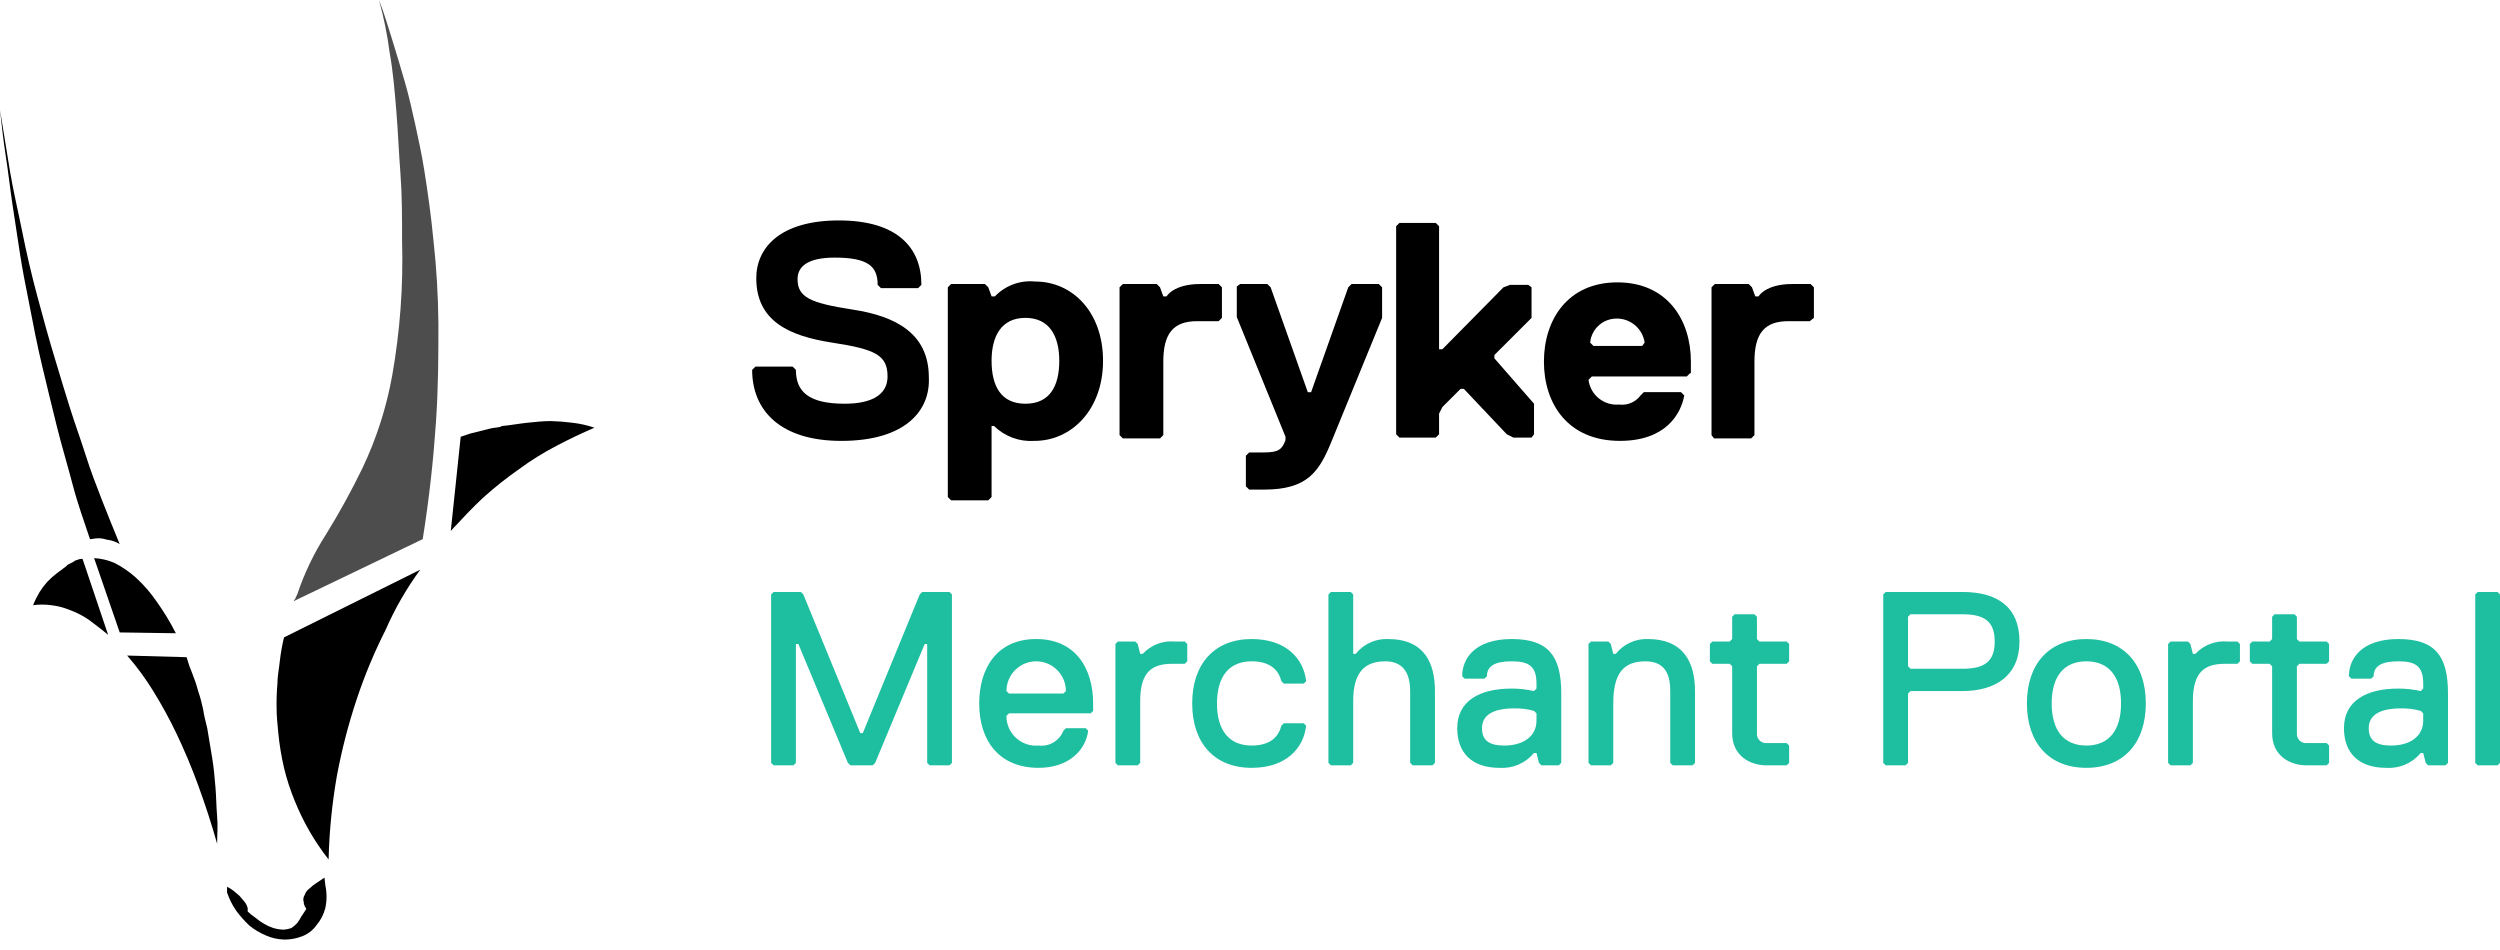 <?xml version="1.0" encoding="UTF-8"?>
<svg width="200" height="76" viewBox="0 0 200 76" fill="none" xmlns="http://www.w3.org/2000/svg">
    <path d="M75.957 61.228H74.372L74.174 61.03V51.519H73.976L70.013 61.03L69.815 61.228H68.031L67.833 61.03L63.87 51.519H63.672V61.03L63.474 61.228H61.889L61.69 61.03V47.556L61.889 47.358H64.068L64.266 47.556L68.824 58.653H69.022L73.579 47.556L73.778 47.358H75.957L76.155 47.556V61.03L75.957 61.228Z" fill="#1EBEA0"/>
    <path d="M78.336 56.275C78.336 53.501 79.723 51.123 82.893 51.123C86.064 51.123 87.451 53.501 87.451 56.275V56.869L87.253 57.068H80.714L80.516 57.266C80.511 57.596 80.577 57.924 80.707 58.228C80.838 58.531 81.031 58.804 81.274 59.028C81.517 59.252 81.804 59.423 82.117 59.529C82.43 59.635 82.762 59.674 83.091 59.644C83.507 59.694 83.927 59.604 84.286 59.389C84.645 59.174 84.922 58.845 85.073 58.455L85.271 58.257H86.856L87.055 58.455C86.856 60.04 85.469 61.427 83.091 61.427C79.921 61.427 78.336 59.247 78.336 56.275ZM85.271 55.284C85.271 54.654 85.021 54.049 84.575 53.603C84.129 53.157 83.524 52.906 82.893 52.906C82.263 52.906 81.658 53.157 81.212 53.603C80.766 54.049 80.516 54.654 80.516 55.284L80.714 55.482H85.073L85.271 55.284Z" fill="#1EBEA0"/>
    <path d="M94.783 53.104H93.792C92.207 53.104 91.216 53.699 91.216 56.077V61.03L91.018 61.228H89.433L89.234 61.03V51.519L89.433 51.321H90.82L91.018 51.519L91.216 52.312H91.414C91.739 51.96 92.14 51.688 92.587 51.516C93.033 51.345 93.513 51.278 93.99 51.321H94.783L94.981 51.519V52.906L94.783 53.104Z" fill="#1EBEA0"/>
    <path d="M100.132 59.644C101.717 59.644 102.311 58.851 102.509 58.058L102.708 57.86H104.293L104.491 58.058C104.293 59.842 102.906 61.427 100.132 61.427C97.159 61.427 95.376 59.445 95.376 56.275C95.376 53.105 97.159 51.123 100.132 51.123C102.906 51.123 104.293 52.708 104.491 54.492L104.293 54.69H102.708L102.509 54.492C102.311 53.699 101.717 52.906 100.132 52.906C98.348 52.906 97.358 54.095 97.358 56.275C97.358 58.455 98.348 59.644 100.132 59.644Z" fill="#1EBEA0"/>
    <path d="M114.597 61.228H113.012L112.813 61.03V55.284C112.813 54.095 112.417 52.906 110.832 52.906C109.247 52.906 108.256 53.699 108.256 56.077V61.03L108.058 61.228H106.473L106.274 61.03V47.556L106.473 47.358H108.058L108.256 47.556V52.312H108.454C108.76 51.925 109.152 51.615 109.6 51.409C110.047 51.202 110.537 51.104 111.03 51.123C114.002 51.123 114.795 53.104 114.795 55.284V61.03L114.597 61.228Z" fill="#1EBEA0"/>
    <path d="M124.702 61.229H123.315L123.117 61.031L122.919 60.238H122.721C122.386 60.642 121.96 60.961 121.477 61.168C120.995 61.375 120.47 61.463 119.947 61.427C117.767 61.427 116.578 60.238 116.578 58.257C116.578 56.077 118.361 55.086 120.937 55.086C121.537 55.087 122.135 55.153 122.721 55.284L122.919 55.086V54.69C122.919 53.303 122.324 52.906 120.937 52.906C119.55 52.906 118.956 53.303 118.956 54.095L118.758 54.294H117.173L116.974 54.095C116.974 52.708 117.965 51.123 120.937 51.123C123.91 51.123 124.9 52.51 124.9 55.482V61.031L124.702 61.229ZM122.919 57.068L122.721 56.869C122.205 56.726 121.671 56.66 121.136 56.671C119.352 56.671 118.56 57.266 118.56 58.257C118.56 59.247 119.154 59.644 120.343 59.644C121.928 59.644 122.919 58.851 122.919 57.662V57.068Z" fill="#1EBEA0"/>
    <path d="M135.402 61.228H133.817L133.619 61.03V55.284C133.619 54.293 133.421 52.906 131.638 52.906C129.854 52.906 129.062 53.897 129.062 56.275V61.03L128.863 61.228H127.278L127.08 61.03V51.519L127.278 51.321H128.665L128.863 51.519L129.062 52.312H129.26C129.565 51.925 129.958 51.615 130.405 51.409C130.853 51.202 131.343 51.104 131.836 51.123C134.61 51.123 135.601 52.906 135.601 55.284V61.03L135.402 61.228Z" fill="#1EBEA0"/>
    <path d="M142.933 61.229H141.348C139.96 61.229 138.573 60.436 138.573 58.653V53.303L138.375 53.105H136.988L136.79 52.907V51.519L136.988 51.321H138.375L138.573 51.123V49.34L138.772 49.142H140.357L140.555 49.34V51.123L140.753 51.321H142.933L143.131 51.519V52.907L142.933 53.105H140.753L140.555 53.303V58.653C140.545 58.76 140.558 58.867 140.594 58.968C140.631 59.069 140.689 59.16 140.764 59.236C140.84 59.312 140.932 59.37 141.032 59.406C141.133 59.442 141.241 59.456 141.348 59.445H142.933L143.131 59.644V61.031L142.933 61.229Z" fill="#1EBEA0"/>
    <path d="M157.001 55.284H152.84L152.642 55.482V61.03L152.444 61.228H150.858L150.66 61.03V47.556L150.858 47.358H157.001C159.775 47.358 161.558 48.547 161.558 51.321C161.558 54.095 159.577 55.284 157.001 55.284ZM157.001 49.141H152.84L152.642 49.339V53.302L152.84 53.501H157.001C158.784 53.501 159.577 52.906 159.577 51.321C159.577 49.736 158.784 49.141 157.001 49.141Z" fill="#1EBEA0"/>
    <path d="M166.909 51.123C169.881 51.123 171.665 53.105 171.665 56.275C171.665 59.445 169.881 61.427 166.909 61.427C163.937 61.427 162.153 59.445 162.153 56.275C162.153 53.105 163.937 51.123 166.909 51.123ZM166.909 59.644C168.692 59.644 169.683 58.455 169.683 56.275C169.683 54.095 168.692 52.906 166.909 52.906C165.126 52.906 164.135 54.095 164.135 56.275C164.135 58.455 165.126 59.644 166.909 59.644Z" fill="#1EBEA0"/>
    <path d="M178.996 53.104H178.006C176.421 53.104 175.43 53.699 175.43 56.077V61.03L175.232 61.228H173.646L173.448 61.03V51.519L173.646 51.321H175.033L175.232 51.519L175.43 52.312H175.628C175.953 51.96 176.354 51.688 176.801 51.516C177.247 51.345 177.727 51.278 178.204 51.321H178.996L179.195 51.519V52.906L178.996 53.104Z" fill="#1EBEA0"/>
    <path d="M186.129 61.229H184.544C183.157 61.229 181.77 60.436 181.77 58.653V53.303L181.572 53.105H180.184L179.986 52.907V51.519L180.184 51.321H181.572L181.77 51.123V49.34L181.968 49.142H183.553L183.751 49.34V51.123L183.949 51.321H186.129L186.327 51.519V52.907L186.129 53.105H183.949L183.751 53.303V58.653C183.741 58.76 183.754 58.867 183.791 58.968C183.827 59.069 183.885 59.16 183.961 59.236C184.036 59.312 184.128 59.37 184.229 59.406C184.33 59.442 184.437 59.456 184.544 59.445H186.129L186.327 59.644V61.031L186.129 61.229Z" fill="#1EBEA0"/>
    <path d="M195.641 61.229H194.254L194.056 61.031L193.857 60.238H193.659C193.325 60.642 192.898 60.961 192.416 61.168C191.934 61.375 191.409 61.463 190.885 61.427C188.706 61.427 187.517 60.238 187.517 58.257C187.517 56.077 189.3 55.086 191.876 55.086C192.476 55.087 193.074 55.153 193.659 55.284L193.857 55.086V54.69C193.857 53.303 193.263 52.906 191.876 52.906C190.489 52.906 189.894 53.303 189.894 54.095L189.696 54.294H188.111L187.913 54.095C187.913 52.708 188.904 51.123 191.876 51.123C194.848 51.123 195.839 52.51 195.839 55.482V61.031L195.641 61.229ZM193.857 57.068L193.659 56.869C193.143 56.726 192.609 56.66 192.074 56.671C190.291 56.671 189.498 57.266 189.498 58.257C189.498 59.247 190.093 59.644 191.281 59.644C192.867 59.644 193.857 58.851 193.857 57.662V57.068Z" fill="#1EBEA0"/>
    <path d="M199.802 61.228H198.217L198.019 61.03V47.556L198.217 47.358H199.802L200 47.556V61.03L199.802 61.228Z" fill="#1EBEA0"/>
    <path d="M67.305 35.271C62.418 35.271 60.172 32.827 60.172 29.59L60.436 29.326H63.408L63.672 29.59C63.672 31.308 64.663 32.298 67.57 32.298C69.749 32.298 71.004 31.572 71.004 30.119C71.004 28.401 70.013 27.939 66.579 27.411C63.144 26.882 60.502 25.693 60.502 22.259C60.502 19.815 62.418 17.635 67.107 17.635C71.797 17.635 73.712 19.815 73.712 22.787L73.448 23.051H70.476L70.212 22.787C70.212 21.334 69.485 20.608 66.777 20.608C64.597 20.608 63.805 21.334 63.805 22.325C63.805 23.778 64.795 24.24 68.23 24.769C71.665 25.297 74.307 26.684 74.307 30.185C74.439 32.827 72.457 35.271 67.305 35.271Z" fill="black"/>
    <path d="M82.034 25.429C80.118 25.429 79.326 26.882 79.326 28.864C79.326 30.845 80.052 32.298 82.034 32.298C84.015 32.298 84.742 30.845 84.742 28.864C84.742 26.882 83.949 25.429 82.034 25.429ZM82.76 35.271C82.168 35.312 81.573 35.227 81.015 35.022C80.458 34.817 79.949 34.497 79.524 34.082H79.326V39.762L79.062 40.026H76.089L75.825 39.762V22.985L76.089 22.721H78.797L79.062 22.985L79.326 23.712H79.59C80.003 23.28 80.509 22.948 81.07 22.742C81.631 22.536 82.232 22.461 82.826 22.523C85.799 22.523 88.243 24.967 88.243 28.864C88.243 32.761 85.733 35.271 82.76 35.271Z" fill="black"/>
    <path d="M97.49 25.694H95.773C93.858 25.694 93.065 26.684 93.065 28.93V34.808L92.801 35.073H89.829L89.564 34.808V22.985L89.829 22.721H92.537L92.801 22.985L93.065 23.712H93.329C93.329 23.712 93.858 22.721 96.037 22.721H97.49L97.755 22.985V25.429L97.49 25.694Z" fill="black"/>
    <path d="M106.539 35.271C105.548 37.715 104.624 39.168 101.123 39.168H99.934L99.67 38.904V36.46L99.934 36.195H101.123C102.312 36.195 102.576 35.931 102.84 35.205V34.941L98.943 25.363V22.919L99.208 22.721H101.387L101.651 22.985L104.624 31.374H104.888L107.86 22.985L108.124 22.721H110.304L110.568 22.985V25.429L106.539 35.271Z" fill="black"/>
    <path d="M131.572 27.41C131.49 26.838 131.19 26.319 130.734 25.962C130.279 25.606 129.704 25.438 129.128 25.495C128.635 25.54 128.173 25.756 127.823 26.106C127.473 26.456 127.257 26.918 127.212 27.41L127.477 27.675H131.374L131.572 27.41ZM135.205 29.854L134.94 30.119H127.345L127.08 30.383C127.152 30.965 127.446 31.497 127.902 31.867C128.358 32.237 128.94 32.415 129.524 32.364C129.849 32.407 130.18 32.362 130.482 32.234C130.783 32.106 131.046 31.901 131.242 31.638L131.506 31.373H134.478L134.742 31.638C134.478 33.091 133.289 35.27 129.59 35.27C125.429 35.27 123.514 32.298 123.514 28.93C123.514 25.561 125.429 22.589 129.392 22.589C133.355 22.589 135.271 25.561 135.271 28.93V29.854H135.205Z" fill="black"/>
    <path d="M144.782 25.694H143.065C141.149 25.694 140.356 26.684 140.356 28.93V34.808L140.092 35.073H137.12L136.922 34.808V22.985L137.186 22.721H139.894L140.158 22.985L140.423 23.712H140.687C140.687 23.712 141.215 22.721 143.395 22.721H144.848L145.112 22.985V25.429L144.782 25.694Z" fill="black"/>
    <path d="M122.524 35.007H121.071L120.542 34.742L117.108 31.11H116.843L115.39 32.563L115.126 33.091V34.742L114.862 35.007H111.956L111.691 34.742V18.098L111.956 17.834H114.862L115.126 18.098V27.939H115.39L120.278 22.985L120.806 22.787H122.259L122.524 22.985V25.429L119.551 28.401V28.666L122.722 32.298V34.742L122.524 35.007Z" fill="black"/>
    <path d="M25.958 70.211L25.363 70.608C25.15 70.741 24.951 70.896 24.769 71.07C24.583 71.198 24.443 71.384 24.373 71.599C24.316 71.685 24.28 71.784 24.269 71.888C24.257 71.991 24.27 72.096 24.307 72.193V72.325L24.373 72.457C24.373 72.523 24.373 72.523 24.439 72.589C24.505 72.655 24.439 72.655 24.505 72.721L24.109 73.316C24.014 73.501 23.903 73.678 23.778 73.844C23.639 73.992 23.484 74.125 23.316 74.24C23.103 74.316 22.881 74.361 22.655 74.373C22.387 74.361 22.121 74.317 21.863 74.24C21.609 74.158 21.365 74.047 21.136 73.91C20.901 73.779 20.68 73.624 20.476 73.448C20.24 73.292 20.019 73.115 19.815 72.919V72.655C19.768 72.462 19.678 72.281 19.551 72.127C19.419 71.995 19.287 71.797 19.155 71.665C19.023 71.532 18.825 71.4 18.692 71.268C18.526 71.143 18.349 71.033 18.164 70.938V71.4C18.339 71.915 18.584 72.404 18.891 72.853C19.207 73.28 19.561 73.678 19.947 74.042C20.348 74.368 20.793 74.635 21.268 74.835C21.727 75.038 22.22 75.15 22.721 75.165C23.219 75.174 23.712 75.084 24.175 74.901C24.625 74.731 25.016 74.433 25.297 74.042C25.642 73.641 25.89 73.167 26.024 72.655C26.156 72.046 26.156 71.415 26.024 70.806L25.958 70.211Z" fill="black"/>
    <path d="M5.812 44.98L5.68 45.046L5.548 45.112L5.416 45.178L5.284 45.31L4.491 45.905C4.233 46.107 3.99 46.327 3.764 46.565C3.545 46.813 3.347 47.078 3.17 47.358C2.968 47.696 2.791 48.05 2.642 48.415C3.124 48.349 3.613 48.349 4.095 48.415C4.617 48.476 5.128 48.61 5.614 48.811C6.152 49.009 6.663 49.275 7.133 49.603C7.661 50 8.19 50.396 8.652 50.792L6.605 44.716H6.406L6.208 44.782L6.01 44.848L5.812 44.98Z" fill="black"/>
    <path d="M7.529 44.65L9.577 50.594L14.068 50.66C13.626 49.787 13.118 48.948 12.549 48.151C12.074 47.451 11.52 46.808 10.898 46.235C10.38 45.765 9.803 45.365 9.181 45.046C8.659 44.814 8.099 44.68 7.529 44.65Z" fill="black"/>
    <path d="M10.172 52.444C10.928 53.312 11.612 54.24 12.219 55.218C12.922 56.349 13.562 57.517 14.135 58.719C14.729 59.974 15.324 61.361 15.852 62.814C16.381 64.267 16.909 65.852 17.371 67.503C17.371 66.777 17.437 66.05 17.371 65.324C17.305 64.597 17.305 63.804 17.239 63.012C17.173 62.219 17.107 61.427 16.975 60.634L16.579 58.256C16.447 57.728 16.314 57.2 16.248 56.737C16.147 56.245 16.015 55.76 15.852 55.284C15.728 54.812 15.573 54.349 15.39 53.897C15.207 53.467 15.052 53.026 14.928 52.576L10.172 52.444Z" fill="black"/>
    <path d="M0 8.785C0.132 9.974 0.264 11.229 0.462 12.483C0.661 13.738 0.793 14.993 0.991 16.314C1.189 17.635 1.387 18.89 1.585 20.211C1.783 21.532 2.048 22.853 2.312 24.174C2.642 25.892 2.972 27.609 3.369 29.26C3.765 30.912 4.161 32.563 4.557 34.148C4.954 35.733 5.416 37.252 5.812 38.772C6.209 40.291 6.737 41.744 7.199 43.131C7.398 43.131 7.596 43.065 7.794 43.065C7.994 43.054 8.195 43.076 8.388 43.131C8.587 43.197 8.785 43.197 8.983 43.263C9.192 43.323 9.392 43.412 9.577 43.527C9.115 42.404 8.653 41.281 8.19 40.093C7.728 38.904 7.266 37.715 6.869 36.46C6.473 35.205 6.011 33.95 5.614 32.695C5.218 31.44 4.822 30.119 4.425 28.798C3.897 27.081 3.435 25.363 2.972 23.646C2.51 21.929 2.114 20.211 1.783 18.56C1.453 16.909 1.057 15.258 0.793 13.672C0.528 12.087 0.264 10.37 0 8.785" fill="black"/>
    <path d="M40.026 34.148C39.762 34.214 39.498 34.214 39.234 34.28L38.441 34.478L37.649 34.676L36.856 34.941L36.063 42.47C36.922 41.545 37.781 40.621 38.706 39.762C39.606 38.958 40.555 38.208 41.546 37.517C42.487 36.824 43.48 36.205 44.518 35.667C45.509 35.139 46.499 34.676 47.556 34.214C46.977 34.019 46.38 33.886 45.773 33.818C45.203 33.743 44.63 33.699 44.056 33.685C43.461 33.685 42.867 33.752 42.206 33.818C41.546 33.884 40.885 34.016 40.159 34.082L40.026 34.148Z" fill="black"/>
    <path d="M33.62 45.575L22.721 50.991C22.573 51.6 22.463 52.218 22.391 52.84C22.325 53.501 22.193 54.095 22.193 54.69C22.138 55.327 22.116 55.966 22.127 56.605C22.127 57.266 22.193 57.926 22.259 58.587C22.349 59.543 22.503 60.492 22.721 61.427C22.938 62.329 23.225 63.212 23.58 64.069C24.256 65.752 25.168 67.331 26.288 68.758C26.341 66.521 26.562 64.291 26.948 62.087C27.336 60.006 27.866 57.954 28.534 55.945C29.167 54.041 29.94 52.187 30.845 50.396C31.59 48.692 32.52 47.075 33.62 45.575Z" fill="black"/>
    <path d="M30.317 0C30.704 1.387 30.991 2.799 31.175 4.227C31.44 5.68 31.572 7.266 31.704 8.851C31.836 10.436 31.902 12.153 32.034 13.87C32.166 15.588 32.166 17.437 32.166 19.287C32.269 22.893 32.003 26.5 31.374 30.053C30.913 32.613 30.113 35.101 28.996 37.45C28.118 39.26 27.148 41.024 26.09 42.734C25.122 44.24 24.346 45.859 23.778 47.556L23.712 47.688L23.646 47.82C23.646 47.886 23.646 47.886 23.58 47.952C23.514 48.019 23.514 48.019 23.514 48.084L33.818 43.131C34.346 39.828 34.676 36.724 34.874 33.818C35.072 30.912 35.072 28.402 35.072 25.892C35.053 23.663 34.921 21.436 34.676 19.221C34.478 17.173 34.214 15.324 33.95 13.672C33.752 12.417 33.487 11.162 33.223 9.974C32.959 8.785 32.695 7.596 32.364 6.473C32.034 5.35 31.704 4.227 31.374 3.17C31.043 2.114 30.713 0.991 30.317 0" fill="#4D4D4D"/>
</svg>

